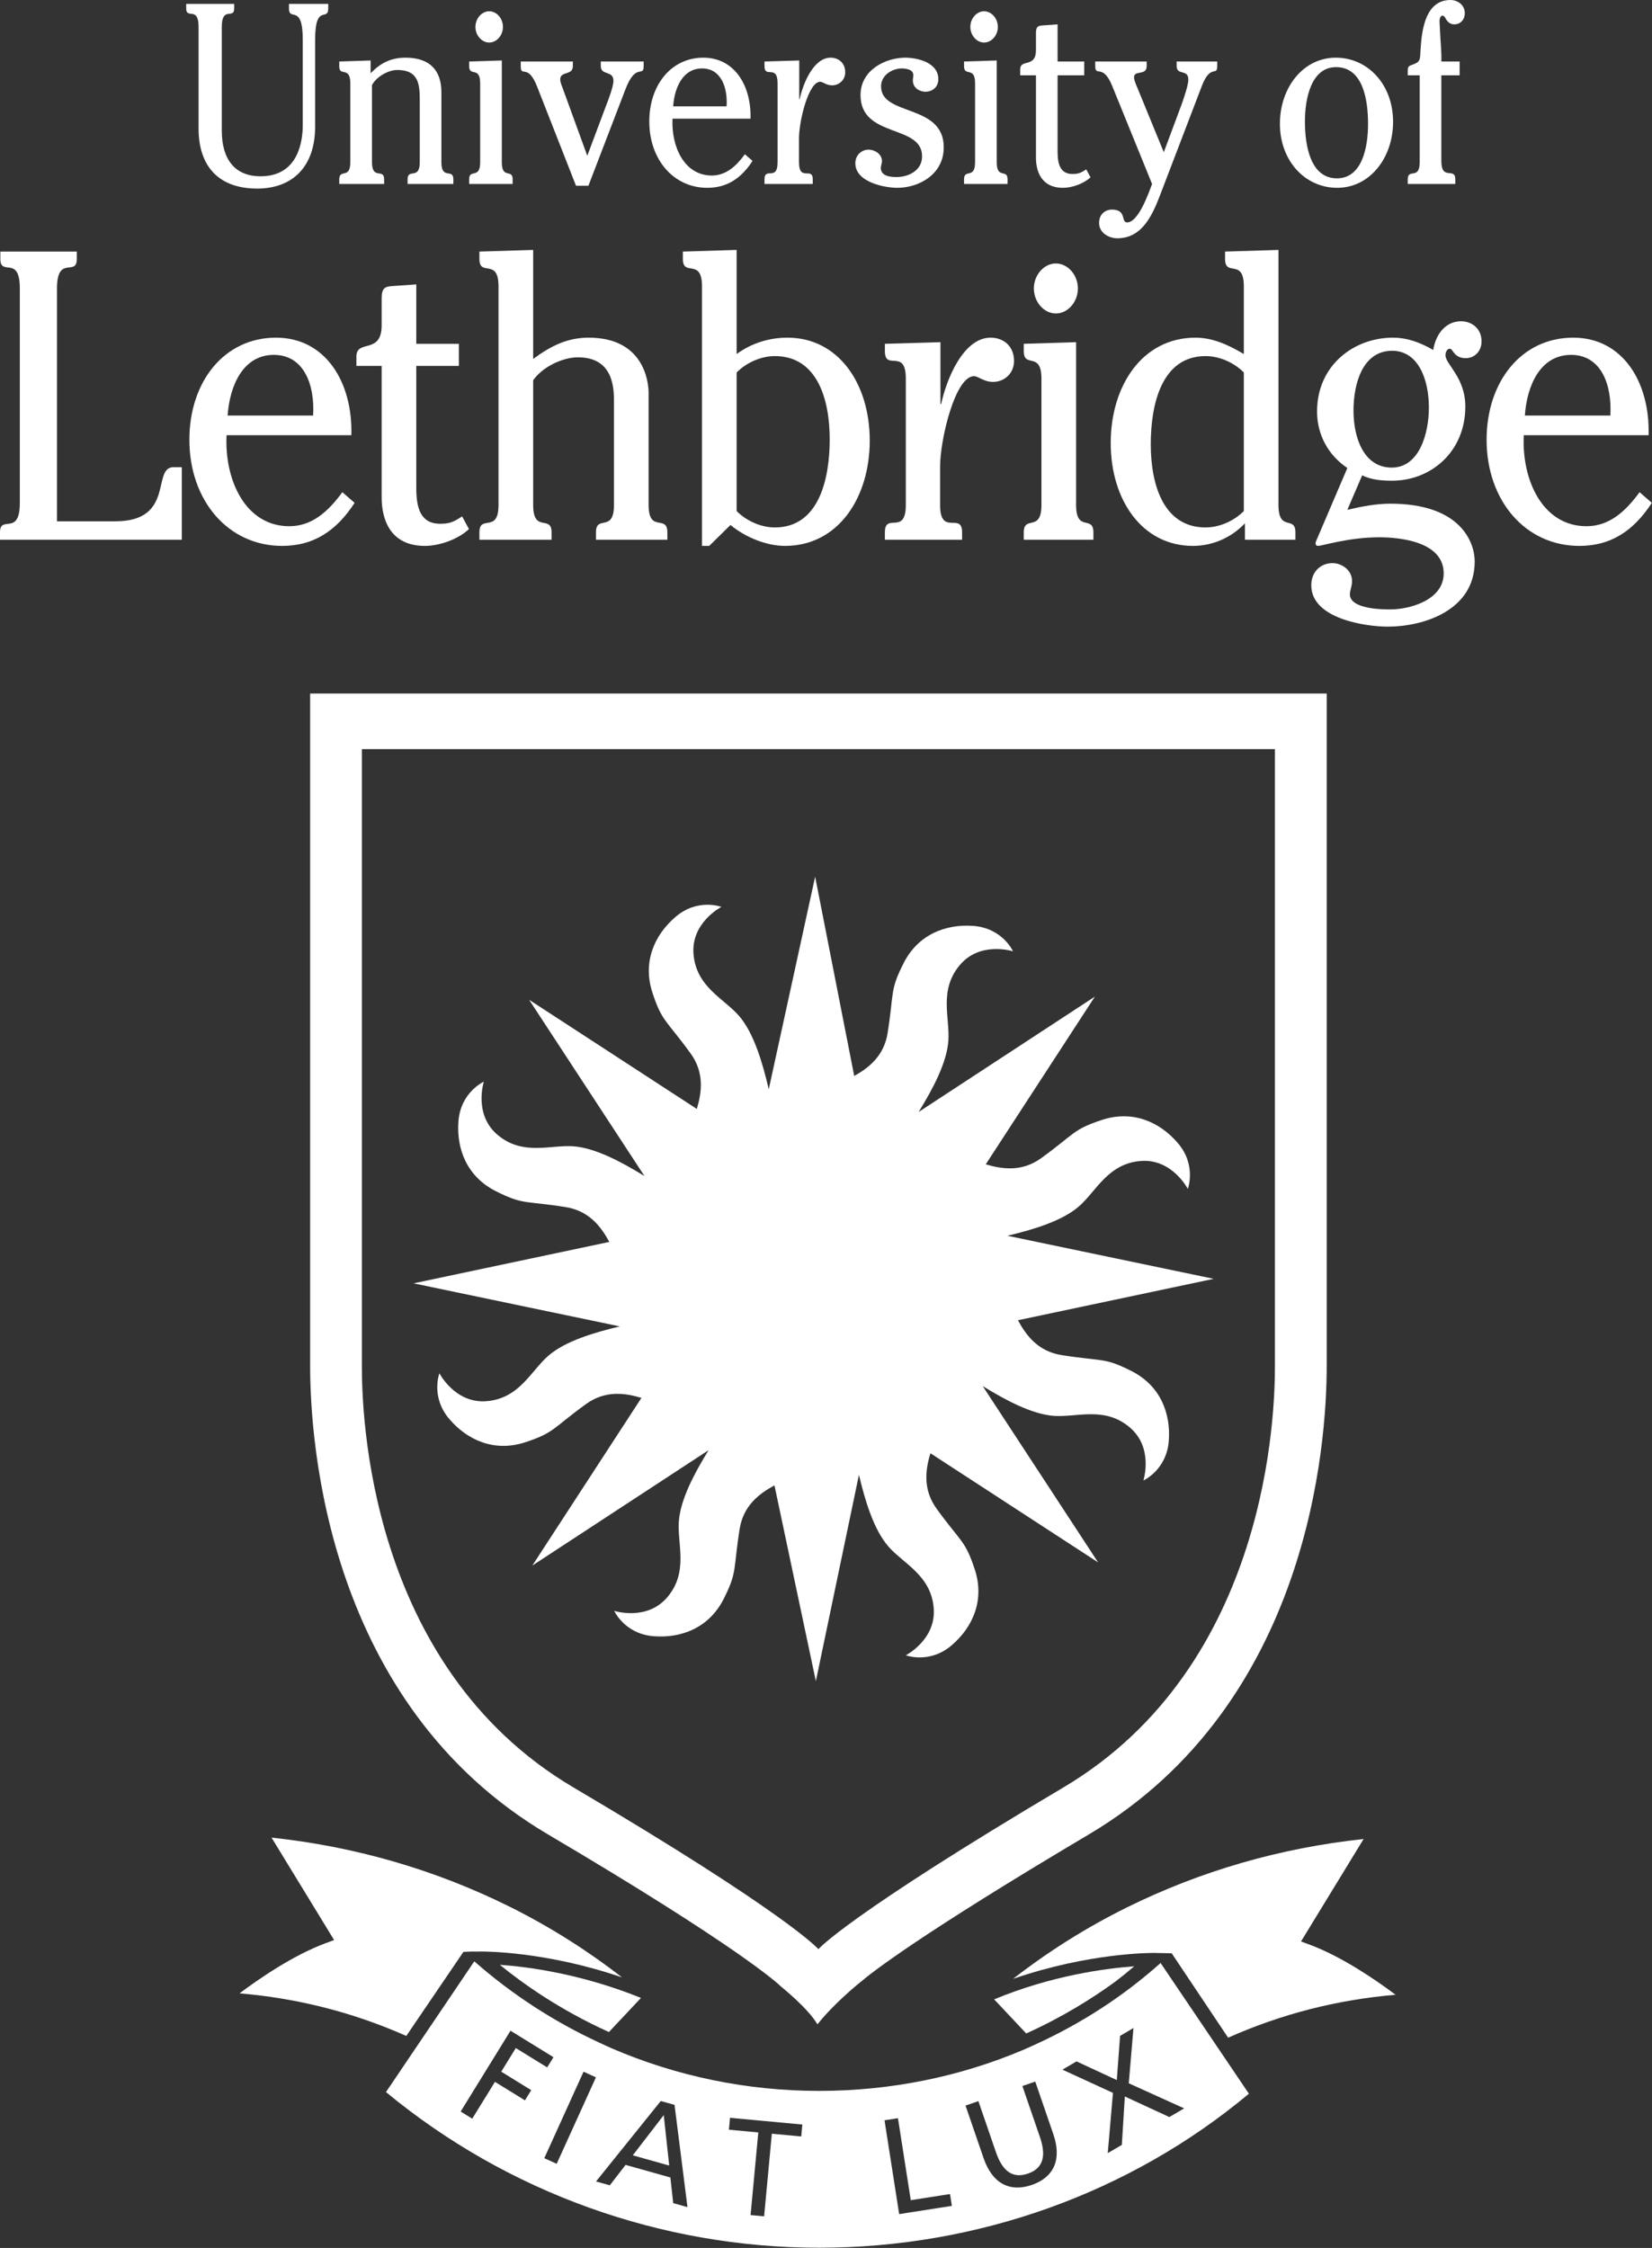 <?xml version="1.0" encoding="UTF-8" standalone="no"?>
<!DOCTYPE svg PUBLIC "-//W3C//DTD SVG 1.1//EN" "http://www.w3.org/Graphics/SVG/1.1/DTD/svg11.dtd">
<svg width="100%" height="100%" viewBox="0 0 255 347" version="1.1" xmlns="http://www.w3.org/2000/svg" xmlns:xlink="http://www.w3.org/1999/xlink" xml:space="preserve" xmlns:serif="http://www.serif.com/" style="fill-rule:evenodd;clip-rule:evenodd;stroke-linejoin:round;stroke-miterlimit:2;">
    <rect x="0" y="0" width="255" height="347" fill="#333333" stroke="none"/>
    <g transform="matrix(1,0,0,1,0,-0.037)">
        <path d="M50.664,0.634L50.664,1.346C50.664,3.439 48.642,0.476 48.642,6.171L48.642,19.576C48.642,25.865 45.06,29.147 39.699,29.147C34.062,29.147 30.652,26.026 30.652,19.856L30.652,4.194C30.652,0.908 28.74,3.086 28.74,1.346L28.74,0.634L36.15,0.634L36.15,1.346C36.15,3.086 34.236,0.908 34.236,4.194L34.236,20.208C34.236,24.638 36.255,27.248 40.222,27.248C46.244,27.248 46.732,21.474 46.732,19.338L46.732,6.171C46.732,0.476 44.605,3.439 44.605,1.346L44.605,0.634L50.664,0.634Z" style="fill:white;fill-rule:nonzero;"/>
        <path d="M52.369,9.53L57.207,9.371L57.207,11.349C58.808,9.688 60.443,8.94 62.599,8.94C66.394,8.94 68.134,10.954 68.134,14.276L68.134,25.077C68.134,27.881 69.98,25.947 69.98,27.723L69.98,28.435L62.914,28.435L62.914,27.723C62.914,25.947 64.793,27.881 64.793,25.077L64.793,15.383C64.793,12.895 64.515,10.838 61.312,10.838C59.992,10.838 58.146,11.824 57.418,13.168L57.418,25.077C57.418,27.881 59.295,25.947 59.295,27.723L59.295,28.435L52.369,28.435L52.369,27.723C52.369,26.026 54.074,27.763 54.074,25.077L54.074,12.895C54.074,10.205 52.369,11.903 52.369,10.321L52.369,9.53Z" style="fill:white;fill-rule:nonzero;"/>
        <path d="M77.636,4.194C77.636,5.496 76.662,6.603 75.511,6.603C74.365,6.603 73.388,5.496 73.388,4.194C73.388,2.885 74.365,1.778 75.511,1.778C76.662,1.778 77.636,2.885 77.636,4.194ZM77.459,25.077C77.459,27.763 79.132,26.026 79.132,27.723L79.132,28.435L72.416,28.435L72.416,27.723C72.416,26.026 74.119,27.763 74.119,25.077L74.119,12.895C74.119,10.205 72.416,11.946 72.416,10.242L72.416,9.53L77.459,9.371L77.459,25.077Z" style="fill:white;fill-rule:nonzero;"/>
        <path d="M93.541,16.375C93.888,15.505 94.689,13.406 94.689,12.499C94.689,10.874 92.74,11.745 92.74,10.242L92.74,9.53L99.353,9.53L99.353,10.242C99.353,12.061 98.134,9.609 96.535,13.844L90.826,28.712L88.912,28.712L82.925,13.449C81.464,9.688 80.384,12.104 80.384,10.242L80.384,9.53L88.425,9.53L88.425,10.242C88.425,11.745 86.474,10.954 86.474,12.298C86.474,12.773 86.791,13.449 86.927,13.844L90.652,24.084L93.541,16.375Z" style="fill:white;fill-rule:nonzero;"/>
        <path d="M112.158,16.454C112.334,13.564 111.324,10.601 108.365,10.601C105.443,10.601 104.119,13.485 103.908,16.454L112.158,16.454ZM103.807,18.353C103.598,22.661 105.617,27.13 109.863,27.13C112.053,27.13 113.621,25.709 114.979,23.847L116.164,24.875C114.385,27.605 112.193,29.029 109.168,29.029C103.982,29.029 100.223,24.677 100.223,18.785C100.223,13.211 103.562,8.94 108.572,8.94C113.344,8.94 115.988,13.211 115.848,18.353L103.807,18.353Z" style="fill:white;fill-rule:nonzero;"/>
        <path d="M123.367,15.347L123.434,15.347C123.959,12.895 125.594,8.94 128.205,8.94C129.422,8.94 130.466,9.731 130.466,11.191C130.466,12.42 129.49,13.211 128.447,13.211C127.543,13.211 127.018,12.658 126.602,12.658C124.791,12.658 123.332,18.748 123.332,21.395L123.332,25.077C123.332,28.158 125.455,25.709 125.455,27.723L125.455,28.435L118.006,28.435L118.006,27.723C118.006,25.746 120.025,28.079 120.025,25.077L120.025,12.895C120.025,9.889 118.006,12.219 118.006,10.242L118.006,9.53L123.367,9.371L123.367,15.347Z" style="fill:white;fill-rule:nonzero;"/>
        <path d="M132.029,25.235C132.029,23.966 133.006,23.135 134.084,23.135C134.955,23.135 136.139,23.768 136.139,24.915C136.139,25.235 135.963,25.626 135.963,25.947C135.963,27.288 137.564,27.367 138.4,27.367C140.141,27.367 142.332,26.421 142.332,24.163C142.332,19.18 132.83,21.395 132.83,14.714C132.83,10.795 136.762,8.94 139.721,8.94C141.461,8.94 144.84,9.609 144.84,12.262C144.84,13.528 143.863,14.197 142.854,14.197C141.982,14.197 140.908,13.643 140.908,12.456C140.908,12.183 140.977,11.903 140.977,11.629C140.977,10.716 139.758,10.601 139.166,10.601C137.807,10.601 135.998,11.586 135.998,13.37C135.998,18.037 145.674,15.98 145.674,22.779C145.674,27.011 141.775,29.029 138.502,29.029C136.625,29.029 132.029,28.198 132.029,25.235Z" style="fill:white;fill-rule:nonzero;"/>
        <path d="M154.027,4.194C154.027,5.496 153.053,6.603 151.902,6.603C150.758,6.603 149.779,5.496 149.779,4.194C149.779,2.885 150.758,1.778 151.902,1.778C153.053,1.778 154.027,2.885 154.027,4.194ZM153.852,25.077C153.852,27.763 155.523,26.026 155.523,27.723L155.523,28.435L148.807,28.435L148.807,27.723C148.807,26.026 150.512,27.763 150.512,25.077L150.512,12.895C150.512,10.205 148.807,11.946 148.807,10.242L148.807,9.53L153.852,9.371L153.852,25.077Z" style="fill:white;fill-rule:nonzero;"/>
        <path d="M157.473,10.759C157.473,9.055 159.908,10.601 159.908,7.753L159.908,5.143C159.908,4.115 160.256,3.993 161.02,3.956L163.248,3.798L163.248,9.53L167.357,9.53L167.357,11.665L163.248,11.665L163.248,23.415C163.248,25.271 163.596,26.892 165.545,26.892C166.346,26.892 166.729,26.774 167.424,26.339L167.668,26.184L168.33,27.407C167.285,28.396 165.477,29.029 164.084,29.029C160.639,29.029 159.908,26.339 159.908,24.365L159.908,11.665L157.473,11.665L157.473,10.759Z" style="fill:white;fill-rule:nonzero;"/>
        <path d="M182.426,16.059C182.703,15.268 183.432,13.168 183.432,12.341C183.432,10.637 181.625,11.745 181.625,10.242L181.625,9.53L187.889,9.53L187.889,10.242C187.889,11.903 186.846,9.846 185.521,13.29L179.047,30.214C177.727,33.656 176.123,36.82 172.434,36.82C171.289,36.82 169.654,36.066 169.654,34.447C169.654,33.139 170.557,32.39 171.637,32.39C173.967,32.39 172.994,34.368 173.967,34.368C175.707,34.368 177.24,30.017 177.832,28.435L171.672,13.29C170.244,9.767 169.059,11.982 169.059,10.242L169.059,9.53L176.998,9.53L176.998,10.242C176.998,11.787 175.047,10.795 175.047,11.982C175.047,12.42 175.428,13.29 175.605,13.686L179.641,23.531L182.426,16.059Z" style="fill:white;fill-rule:nonzero;"/>
        <path d="M201.426,18.785C201.426,22.502 202.262,27.565 206.371,27.565C210.301,27.565 211.17,22.661 211.17,19.18C211.17,15.462 210.406,10.4 206.23,10.4C202.367,10.4 201.426,15.304 201.426,18.785ZM215.033,18.828C215.033,24.401 211.451,29.029 206.404,29.029C201.459,29.029 197.564,24.875 197.564,19.144C197.564,13.564 201.15,8.94 206.193,8.94C211.139,8.94 215.033,13.089 215.033,18.828Z" style="fill:white;fill-rule:nonzero;"/>
        <path d="M217.297,11.665L217.297,10.954C217.297,10.285 217.504,10.205 217.959,10.047C219.35,9.573 219.176,9.213 219.279,7.595C219.488,4.309 220.148,0.037 223.91,0.037C224.881,0.037 226.1,0.713 226.1,2.058C226.1,3.165 225.336,3.798 224.5,3.798C223.838,3.798 223.527,3.439 223.281,3.122C223.074,2.77 222.934,2.454 222.656,2.454C222.309,2.454 222.203,3.007 222.203,3.324C222.34,6.761 222.551,8.027 222.482,9.53L225.303,9.53L225.303,11.665L222.482,11.665L222.482,24.875C222.482,28.039 224.639,25.746 224.639,27.723L224.639,28.435L217.297,28.435L217.297,27.723C217.297,25.947 219.143,27.881 219.143,25.077L219.143,11.665L217.297,11.665Z" style="fill:white;fill-rule:nonzero;"/>
        <path d="M0,82.214C0,79.429 3.06,82.91 3.06,77.658L3.06,44.567C3.06,39.315 0.054,42.795 0.054,40.01L0.054,38.871L11.857,38.871L11.857,40.01C11.857,42.795 8.796,39.315 8.796,44.567L8.796,80.505L17.816,80.505C27.062,80.505 23.386,72.152 26.781,72.152L28.064,72.152L28.064,83.353L0,83.353L0,82.214Z" style="fill:white;fill-rule:nonzero;"/>
        <path d="M48.332,64.179C48.611,59.559 46.996,54.816 42.261,54.816C37.586,54.816 35.47,59.433 35.134,64.179L48.332,64.179ZM34.97,67.216C34.636,74.114 37.865,81.265 44.656,81.265C48.168,81.265 50.67,78.986 52.843,76.012L54.738,77.658C51.898,82.023 48.39,84.303 43.545,84.303C35.248,84.303 29.232,77.341 29.232,67.912C29.232,58.99 34.58,52.159 42.599,52.159C50.224,52.159 54.457,58.99 54.236,67.216L34.97,67.216Z" style="fill:white;fill-rule:nonzero;"/>
        <path d="M55.013,55.066C55.013,52.349 58.912,54.816 58.912,50.26L58.912,46.083C58.912,44.44 59.47,44.25 60.693,44.187L64.257,43.934L64.257,53.108L70.83,53.108L70.83,56.521L64.257,56.521L64.257,75.316C64.257,78.29 64.814,80.884 67.933,80.884C69.212,80.884 69.828,80.695 70.939,79.999L71.33,79.746L72.386,81.707C70.718,83.289 67.82,84.303 65.593,84.303C60.082,84.303 58.912,79.999 58.912,76.835L58.912,56.521L55.013,56.521L55.013,55.066Z" style="fill:white;fill-rule:nonzero;"/>
        <path d="M82.298,77.974C82.298,82.404 85.138,79.429 85.138,82.214L85.138,83.353L74,83.353L74,82.214C74,79.367 76.951,82.467 76.951,77.974L76.951,44.25C76.951,39.757 74,42.858 74,40.01L74,38.871L82.298,38.618L82.298,55.446C85.029,53.424 87.587,52.159 90.873,52.159C99.281,52.159 100.117,58.8 100.117,60.699L100.117,77.974C100.117,82.404 103.012,79.367 103.012,82.214L103.012,83.353L91.99,83.353L91.99,82.214C91.99,79.429 94.773,82.34 94.773,77.974L94.773,62.216C94.773,60.192 94.828,55.193 89.205,55.193C86.865,55.193 83.746,56.652 82.298,58.74L82.298,77.974Z" style="fill:white;fill-rule:nonzero;"/>
        <path d="M113.705,78.923C115.264,80.505 117.547,81.455 119.605,81.455C126.344,81.455 128.072,74.114 128.072,67.849C128.072,61.521 126.066,55.003 119.605,55.003C117.547,55.003 115.264,55.953 113.705,57.535L113.705,78.923ZM113.705,54.687C116.043,52.982 118.77,52.159 121.555,52.159C129.406,52.159 134.252,59.243 134.252,68.038C134.252,76.835 129.406,84.303 121.166,84.303C118.326,84.303 115.041,82.973 112.758,81.075L109.473,84.303L108.359,84.303L108.359,44.25C108.359,39.757 105.406,42.858 105.406,40.01L105.406,38.871L113.705,38.618L113.705,54.687Z" style="fill:white;fill-rule:nonzero;"/>
        <path d="M145.168,62.407L145.275,62.407C146.113,58.484 148.729,52.159 152.904,52.159C154.854,52.159 156.525,53.424 156.525,55.762C156.525,57.724 154.967,58.99 153.295,58.99C151.848,58.99 151.012,58.103 150.346,58.103C147.447,58.103 145.111,67.849 145.111,72.089L145.111,77.974C145.111,82.91 148.508,78.986 148.508,82.214L148.508,83.353L136.59,83.353L136.59,82.214C136.59,79.05 139.82,82.783 139.82,77.974L139.82,58.484C139.82,53.677 136.59,57.412 136.59,54.247L136.59,53.108L145.168,52.855L145.168,62.407Z" style="fill:white;fill-rule:nonzero;"/>
        <path d="M166.381,44.567C166.381,46.654 164.822,48.426 162.982,48.426C161.146,48.426 159.586,46.654 159.586,44.567C159.586,42.479 161.146,40.706 162.982,40.706C164.822,40.706 166.381,42.479 166.381,44.567ZM166.104,77.974C166.104,82.277 168.775,79.493 168.775,82.214L168.775,83.353L158.027,83.353L158.027,82.214C158.027,79.493 160.756,82.277 160.756,77.974L160.756,58.484C160.756,54.183 158.027,56.964 158.027,54.247L158.027,53.108L166.104,52.855L166.104,77.974Z" style="fill:white;fill-rule:nonzero;"/>
        <path d="M191.996,57.535C190.436,55.953 188.152,55.003 186.092,55.003C179.354,55.003 177.631,62.343 177.631,68.609C177.631,74.937 179.635,81.455 186.092,81.455C188.152,81.455 190.436,80.505 191.996,78.923L191.996,57.535ZM191.996,44.25C191.996,39.821 189.098,42.858 189.098,40.01L189.098,38.871L197.342,38.618L197.342,77.974C197.342,82.214 199.959,79.556 199.959,82.214L199.959,83.353L192.164,83.353L192.164,80.822C189.936,83.163 186.986,84.303 184.145,84.303C176.293,84.303 171.449,77.214 171.449,68.418C171.449,59.622 176.293,52.159 184.535,52.159C187.209,52.159 189.654,53.298 191.996,54.687L191.996,44.25Z" style="fill:white;fill-rule:nonzero;"/>
        <path d="M214.826,72.215C219.113,72.215 220.561,66.9 220.561,62.913C220.561,58.863 219.059,54.183 214.883,54.183C210.369,54.183 208.924,59.179 208.924,63.419C208.924,67.66 210.537,72.215 214.826,72.215ZM207.975,78.734C210.148,78.227 212.373,77.785 214.604,77.785C225.518,77.785 227.633,83.796 227.633,86.707C227.633,94.301 219.672,96.768 214.215,96.768C210.982,96.768 202.406,95.629 202.406,90.377C202.406,88.289 203.857,86.96 205.691,86.96C207.027,86.96 208.701,87.973 208.701,89.744C208.701,90.504 208.365,91.199 208.365,91.769C208.365,94.047 213.268,94.111 214.604,94.111C217.498,94.111 222.846,92.719 222.846,88.542C222.846,83.605 215.996,82.973 212.879,82.973C208.197,82.973 204.078,84.303 203.467,84.303C203.02,84.303 203.02,83.859 203.133,83.605L207.975,72.279C205.137,70.38 203.299,67.279 203.299,63.546C203.299,56.395 209.031,52.159 214.99,52.159C217.275,52.159 219.225,52.917 221.23,54.057C221.617,51.589 223.18,49.627 225.518,49.627C227.131,49.627 228.689,50.703 228.689,52.728C228.689,54.247 227.633,55.323 226.242,55.323C224.406,55.323 224.291,53.867 223.791,53.867C223.344,53.867 223.121,54.437 223.121,54.876C223.121,56.272 226.186,58.293 226.186,62.787C226.186,69.81 220.842,74.24 214.883,74.24C213.322,74.24 211.707,74.114 210.26,73.417L207.975,78.734Z" style="fill:white;fill-rule:nonzero;"/>
        <path d="M248.57,64.179C248.846,59.559 247.232,54.816 242.5,54.816C237.822,54.816 235.705,59.433 235.375,64.179L248.57,64.179ZM235.207,67.216C234.869,74.114 238.1,81.265 244.895,81.265C248.4,81.265 250.91,78.986 253.082,76.012L254.973,77.658C252.135,82.023 248.625,84.303 243.781,84.303C235.484,84.303 229.469,77.341 229.469,67.912C229.469,58.99 234.816,52.159 242.832,52.159C250.463,52.159 254.697,58.99 254.475,67.216L235.207,67.216Z" style="fill:white;fill-rule:nonzero;"/>
        <path d="M55.859,115.668L196.795,115.668L196.795,210.891C196.795,217.535 196.062,257.009 164.143,275.949C130.675,295.799 126.33,300.908 126.33,300.908C126.33,300.908 121.654,295.504 88.519,275.949C56.552,257.087 55.859,217.535 55.859,210.891L55.859,115.668ZM47.873,210.891C47.873,222.767 50.519,263.092 84.578,283.195C113.855,300.471 120.031,306.16 120.637,306.75L120.668,306.783C120.668,306.783 124.713,310.016 126.18,312.517C128.649,309.391 132.377,306.355 132.377,306.355L132.783,306.025C134.49,304.555 141.883,298.734 168.092,283.187C202.143,262.98 204.789,222.744 204.789,210.891L204.789,107.088L47.873,107.088L47.873,210.891Z" style="fill:white;fill-rule:nonzero;"/>
        <path d="M81.084,222.664C85.605,221.174 85.211,220.574 90.447,216.777C93.453,214.596 96.521,215.072 99.011,215.816L82.168,241.699L109.381,223.885C107.211,227.408 105.021,231.48 104.785,234.9C104.537,238.445 106.303,242.723 102.992,246.603C99.834,250.307 94.81,248.693 94.81,248.693C94.81,248.693 96.412,252.266 100.912,252.607C105.24,252.945 109.48,251.26 111.707,246.848C113.848,242.596 113.152,242.453 114.168,236.06C114.75,232.392 117.26,230.558 119.545,229.324L125.934,259.544L132.584,227.695C133.539,231.721 134.871,236.152 137.121,238.744C139.451,241.426 143.725,243.195 144.127,248.281C144.514,253.141 139.82,255.549 139.82,255.549C139.82,255.549 143.477,256.94 146.904,254.002C150.203,251.176 152.008,246.988 150.465,242.293C148.973,237.771 148.375,238.166 144.576,232.926C142.396,229.92 142.873,226.849 143.615,224.359L169.502,241.209L151.689,213.994C155.209,216.164 159.283,218.351 162.703,218.594C166.248,218.838 170.523,217.074 174.406,220.387C178.111,223.547 176.494,228.566 176.494,228.566C176.494,228.566 180.068,226.961 180.412,222.463C180.742,218.133 179.064,213.894 174.645,211.668C170.4,209.523 170.252,210.224 163.859,209.211C160.195,208.627 158.361,206.117 157.127,203.83L187.342,197.439L155.502,190.791C159.527,189.836 163.955,188.506 166.543,186.256C169.225,183.924 170.998,179.652 176.084,179.248C180.937,178.863 183.348,183.557 183.348,183.557C183.348,183.557 184.738,179.898 181.803,176.473C178.973,173.172 174.791,171.363 170.092,172.912C165.576,174.4 165.967,175 160.729,178.803C157.723,180.982 154.65,180.504 152.16,179.762L169.006,153.875L141.795,171.687C143.965,168.168 146.152,164.098 146.389,160.674C146.641,157.129 144.871,152.853 148.186,148.971C151.346,145.265 156.367,146.881 156.367,146.881C156.367,146.881 154.764,143.308 150.266,142.965C145.934,142.634 141.697,144.312 139.473,148.724C137.326,152.978 138.023,153.121 137.008,159.514C136.445,163.06 134.078,164.889 131.855,166.121L125.824,135.362L118.664,168.172C117.703,164.07 116.363,159.484 114.057,156.83C111.721,154.148 107.449,152.377 107.049,147.291C106.66,142.434 111.355,140.026 111.355,140.026C111.355,140.026 107.695,138.633 104.27,141.573C100.975,144.4 99.166,148.582 100.713,153.281C102.199,157.801 102.803,157.408 106.6,162.648C108.779,165.654 108.303,168.724 107.561,171.213L81.673,154.363L99.482,181.576C95.962,179.406 91.894,177.223 88.476,176.98C84.927,176.734 80.654,178.498 76.771,175.187C73.066,172.031 74.683,167.008 74.683,167.008C74.683,167.008 71.111,168.607 70.765,173.111C70.431,177.443 72.115,181.68 76.529,183.904C80.779,186.051 80.923,185.349 87.312,186.365C90.98,186.947 92.814,189.457 94.05,191.742L63.834,198.135L95.675,204.783C91.65,205.738 87.224,207.068 84.634,209.318C81.947,211.652 80.177,215.922 75.089,216.326C70.234,216.709 67.826,212.017 67.826,212.017C67.826,212.017 66.431,215.678 69.377,219.103C72.197,222.4 76.384,224.209 81.084,222.664Z" style="fill:white;fill-rule:nonzero;"/>
        <path d="M179.18,301.516L179.463,301.516L180.867,301.555L189.571,314.578C197.749,310.929 206.419,308.71 215.418,307.953C212.502,305.762 207.195,302.082 202.105,300.197L200.823,299.723C200.823,299.723 208.625,286.953 210.482,283.912C197.677,285.279 185.378,288.814 173.906,294.488C167.631,297.596 161.771,301.299 156.383,305.49C168.202,301.435 177.713,301.497 178.168,301.492L179.18,301.516Z" style="fill:white;fill-rule:nonzero;"/>
        <path d="M175.082,303.558C170.698,303.877 162.375,304.963 153.456,308.658C154.34,309.599 156.213,311.592 158.406,313.925C164.056,311.37 168.663,308.471 172.129,305.944C173.13,305.182 174.112,304.383 175.082,303.558Z" style="fill:white;fill-rule:nonzero;"/>
        <path d="M72.841,301.273L73.636,301.287L74.228,301.273C74.683,301.278 84.194,301.217 96.013,305.271C90.626,301.08 84.765,297.377 78.49,294.269C67.017,288.596 54.718,285.06 41.914,283.693C43.771,286.734 51.572,299.504 51.572,299.504L50.291,299.978C45.201,301.863 39.894,305.543 36.978,307.734C45.937,308.488 54.569,310.688 62.714,314.308L71.529,301.336L72.841,301.273Z" style="fill:white;fill-rule:nonzero;"/>
        <path d="M180.502,326.828L176.47,324.965L174.027,323.835L173.627,323.65L173.594,324.179L173.396,327.383L173.164,331.127L170.99,332.4L171.264,329.232L171.557,325.836L171.793,323.096L163.996,319.51L166.17,318.236L172.387,321.117L172.893,314.297L174.959,313.088L174.236,321.615L175.956,322.394L178.463,323.53L182.785,325.488L180.502,326.828ZM159.266,337.307C155.85,338.48 153.168,337.07 151.828,333.18L149.037,325.057L151.023,324.373L153.725,332.238C154.641,334.898 156.104,336.439 158.664,335.558C161.227,334.68 161.434,332.564 160.518,329.904L157.814,322.039L159.801,321.357L162.592,329.478C163.932,333.373 162.682,336.133 159.266,337.307ZM138.795,341.81L136.533,327.328L138.607,327.004L140.584,339.66L146.643,338.713L146.928,340.539L138.795,341.81ZM123.676,329.824L119.139,329.4L117.947,342.156L115.857,341.959L117.049,329.205L112.512,328.781L112.684,326.941L123.848,327.984L123.676,329.824ZM103.914,340.115L103.479,336.154L96.564,334.211L94.129,337.363L92.005,336.767L101.998,324.35L104.121,324.947L106.117,340.734L103.914,340.115ZM85.929,334.043L84.017,333.176L89.095,321.987L90.076,319.828L90.812,320.162L91.988,320.695L85.929,334.043ZM81.031,324.25L76.4,321.394L76.079,321.916L74.83,323.941L72.896,327.078L71.107,325.976L73.105,322.736L74.35,320.719L78.802,313.5L85.433,317.59L84.462,319.162L79.619,316.176L77.371,319.822L82,322.676L81.031,324.25ZM188.906,317.491C188.476,316.855 188.026,316.189 187.568,315.511C184.016,310.252 179.856,304.097 179.148,303.047C173.398,308.182 166.921,312.371 159.945,315.562C159.27,315.872 158.596,316.183 157.911,316.474C148.156,320.603 137.478,322.791 126.428,322.791C115.292,322.791 104.452,320.527 94.491,316.247C93.811,315.954 93.141,315.637 92.469,315.325C85.526,312.109 79.034,307.914 73.212,302.789C72.508,303.833 68.339,310.005 64.781,315.27C64.323,315.95 63.873,316.615 63.443,317.251C61.49,320.143 59.927,322.456 59.58,322.971C78.32,338.465 102.012,347 126.428,347C150.918,347 174.432,338.555 192.779,323.226C192.433,322.713 190.865,320.391 188.906,317.491ZM97.677,332.734L103.299,334.314L102.455,326.529L97.677,332.734Z" style="fill:white;fill-rule:nonzero;"/>
        <path d="M93.99,313.706C96.183,311.373 98.056,309.38 98.94,308.439C89.743,304.717 81.5,303.633 77.158,303.328C80.745,306.259 86.438,310.291 93.99,313.706Z" style="fill:white;fill-rule:nonzero;"/>
    </g>
</svg>
